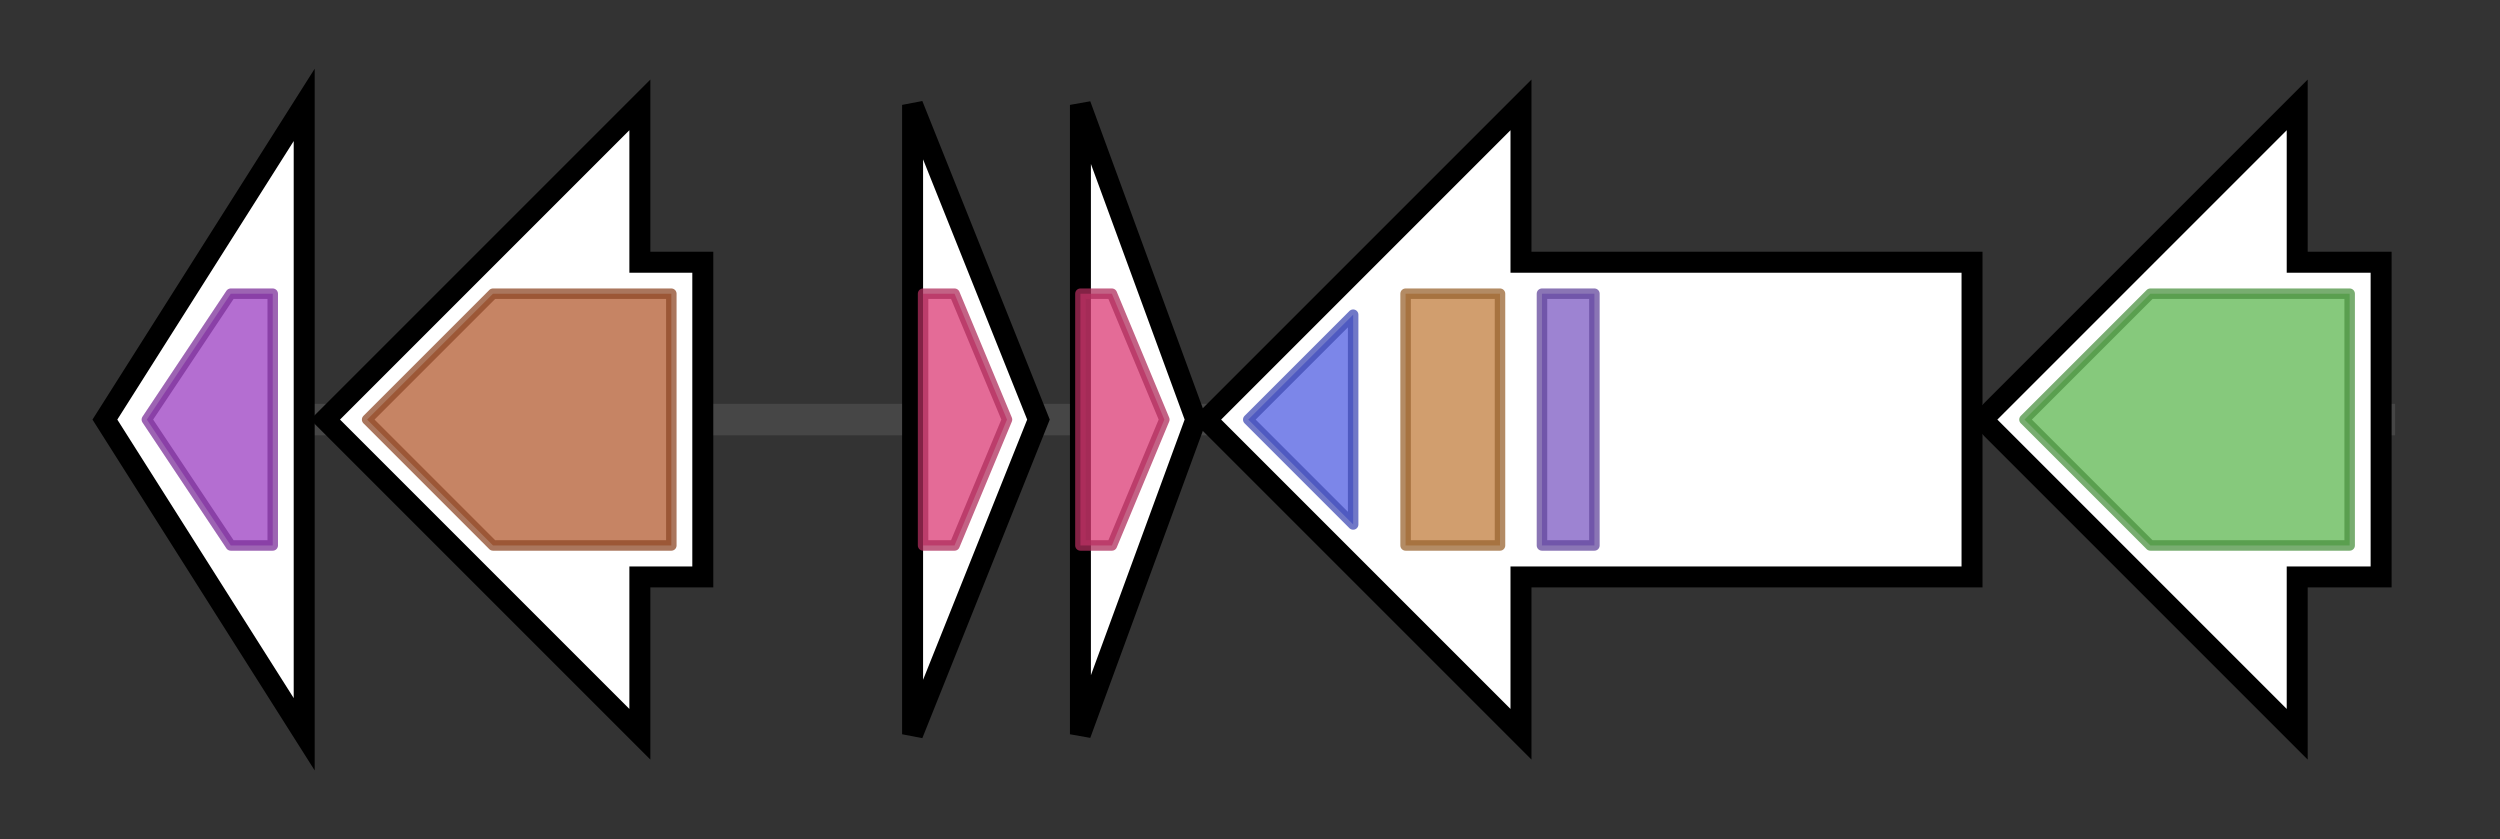 <svg version="1.1" baseProfile="full" xmlns="http://www.w3.org/2000/svg" width="238.333" height="80">
	<rect width="100%" height="100%" fill="#333333" stroke="none"/>
	<g>
		<line x1="10" y1="40.0" x2="228.333" y2="40.0" style="stroke:rgb(70,70,70); stroke-width:3 "/>
		<g>
			<title> (ctg11813_1)</title>
			<polygon class=" (ctg11813_1)" points="10,40 29,10 29,70" fill="rgb(255,255,255)" fill-opacity="1.0" stroke="rgb(0,0,0)" stroke-width="2"  />
			<g>
				<title>LYTB (PF02401)
"LytB protein"</title>
				<polygon class="PF02401" points="14,40 22,28 26,28 26,52 22,52" stroke-linejoin="round" width="16" height="24" fill="rgb(155,62,193)" stroke="rgb(124,49,154)" stroke-width="1" opacity="0.75" />
			</g>
		</g>
		<g>
			<title> (ctg11813_2)</title>
			<polygon class=" (ctg11813_2)" points="67,25 61,25 61,10 31,40 61,70 61,55 67,55" fill="rgb(255,255,255)" fill-opacity="1.0" stroke="rgb(0,0,0)" stroke-width="2"  />
			<g>
				<title>SQS_PSY (PF00494)
"Squalene/phytoene synthase"</title>
				<polygon class="PF00494" points="35,40 47,28 64,28 64,52 47,52 35,40" stroke-linejoin="round" width="29" height="24" fill="rgb(178,91,49)" stroke="rgb(142,72,39)" stroke-width="1" opacity="0.75" />
			</g>
		</g>
		<g>
			<title> (ctg11813_3)</title>
			<polygon class=" (ctg11813_3)" points="87,10 99,40 87,70" fill="rgb(255,255,255)" fill-opacity="1.0" stroke="rgb(0,0,0)" stroke-width="2"  />
			<g>
				<title>STAS (PF01740)
"STAS domain"</title>
				<polygon class="PF01740" points="88,28 91,28 96,40 91,52 88,52" stroke-linejoin="round" width="10" height="24" fill="rgb(219,58,116)" stroke="rgb(175,46,92)" stroke-width="1" opacity="0.75" />
			</g>
		</g>
		<g>
			<title> (ctg11813_4)</title>
			<polygon class=" (ctg11813_4)" points="103,10 114,40 103,70" fill="rgb(255,255,255)" fill-opacity="1.0" stroke="rgb(0,0,0)" stroke-width="2"  />
			<g>
				<title>STAS (PF01740)
"STAS domain"</title>
				<polygon class="PF01740" points="103,28 106,28 111,40 106,52 103,52" stroke-linejoin="round" width="10" height="24" fill="rgb(219,58,116)" stroke="rgb(175,46,92)" stroke-width="1" opacity="0.75" />
			</g>
		</g>
		<g>
			<title> (ctg11813_5)</title>
			<polygon class=" (ctg11813_5)" points="188,25 145,25 145,10 115,40 145,70 145,55 188,55" fill="rgb(255,255,255)" fill-opacity="1.0" stroke="rgb(0,0,0)" stroke-width="2"  />
			<g>
				<title>HATPase_c (PF02518)
"Histidine kinase-, DNA gyrase B-, and HSP90-like ATPase"</title>
				<polygon class="PF02518" points="119,40 129,30 129,50" stroke-linejoin="round" width="12" height="24" fill="rgb(80,94,225)" stroke="rgb(64,75,180)" stroke-width="1" opacity="0.75" />
			</g>
			<g>
				<title>HisKA (PF00512)
"His Kinase A (phospho-acceptor) domain"</title>
				<rect class="PF00512" x="134" y="28" stroke-linejoin="round" width="9" height="24" fill="rgb(193,125,62)" stroke="rgb(154,100,49)" stroke-width="1" opacity="0.75" />
			</g>
			<g>
				<title>HAMP (PF00672)
"HAMP domain"</title>
				<rect class="PF00672" x="147" y="28" stroke-linejoin="round" width="5" height="24" fill="rgb(124,89,195)" stroke="rgb(99,71,156)" stroke-width="1" opacity="0.75" />
			</g>
		</g>
		<g>
			<title> (ctg11813_6)</title>
			<polygon class=" (ctg11813_6)" points="227,25 219,25 219,10 189,40 219,70 219,55 227,55" fill="rgb(255,255,255)" fill-opacity="1.0" stroke="rgb(0,0,0)" stroke-width="2"  />
			<g>
				<title>Peripla_BP_6 (PF13458)
"Periplasmic binding protein"</title>
				<polygon class="PF13458" points="193,40 205,28 224,28 224,52 205,52" stroke-linejoin="round" width="34" height="24" fill="rgb(94,183,81)" stroke="rgb(75,146,64)" stroke-width="1" opacity="0.75" />
			</g>
		</g>
	</g>
</svg>
